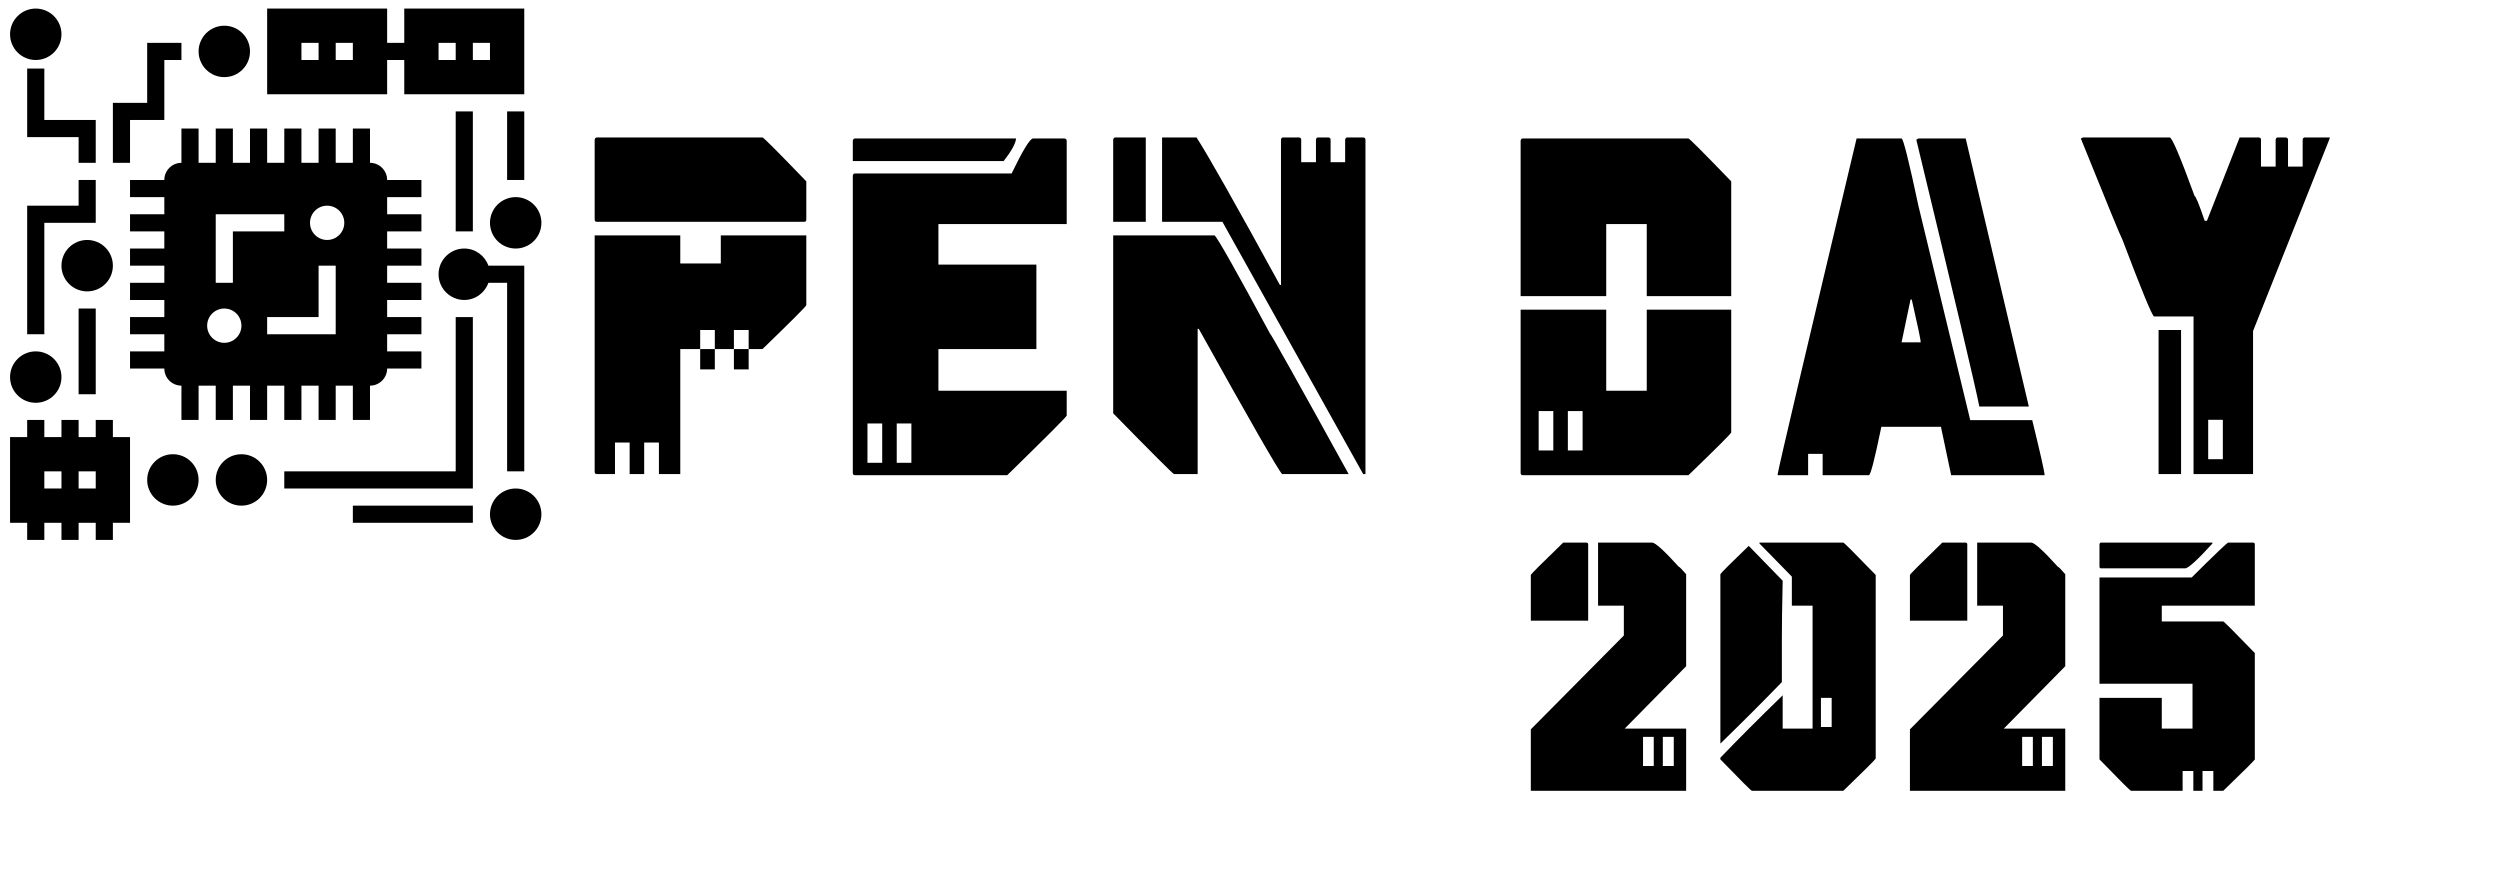 <svg xmlns="http://www.w3.org/2000/svg" xmlns:xlink="http://www.w3.org/1999/xlink" width="505" zoomAndPan="magnify" viewBox="0 0 378.75 135.75" height="181" preserveAspectRatio="xMidYMid meet" version="1.0"><defs><g/></defs><path fill="#000000" d="M 30.086 72.711 C 30.086 73.227 29.988 73.723 29.789 74.199 C 29.594 74.676 29.312 75.098 28.945 75.465 C 28.582 75.828 28.16 76.109 27.684 76.309 C 27.203 76.508 26.707 76.605 26.191 76.605 C 25.676 76.605 25.176 76.508 24.699 76.309 C 24.223 76.109 23.801 75.828 23.438 75.465 C 23.07 75.098 22.789 74.676 22.594 74.199 C 22.395 73.723 22.297 73.227 22.297 72.711 C 22.297 72.191 22.395 71.695 22.594 71.219 C 22.789 70.742 23.07 70.32 23.438 69.957 C 23.801 69.59 24.223 69.309 24.699 69.109 C 25.176 68.914 25.676 68.816 26.191 68.816 C 26.707 68.816 27.203 68.914 27.684 69.109 C 28.16 69.309 28.582 69.59 28.945 69.957 C 29.312 70.32 29.594 70.742 29.789 71.219 C 29.988 71.695 30.086 72.191 30.086 72.711 Z M 30.086 72.711 " fill-opacity="1" fill-rule="nonzero"/><path fill="#000000" d="M 40.473 72.711 C 40.473 73.227 40.375 73.723 40.176 74.199 C 39.98 74.676 39.699 75.098 39.332 75.465 C 38.969 75.828 38.547 76.109 38.07 76.309 C 37.59 76.508 37.094 76.605 36.578 76.605 C 36.062 76.605 35.566 76.508 35.086 76.309 C 34.609 76.109 34.188 75.828 33.824 75.465 C 33.457 75.098 33.176 74.676 32.98 74.199 C 32.781 73.723 32.684 73.227 32.684 72.711 C 32.684 72.191 32.781 71.695 32.98 71.219 C 33.176 70.742 33.457 70.32 33.824 69.957 C 34.188 69.59 34.609 69.309 35.086 69.109 C 35.566 68.914 36.062 68.816 36.578 68.816 C 37.094 68.816 37.59 68.914 38.07 69.109 C 38.547 69.309 38.969 69.59 39.332 69.957 C 39.699 70.32 39.98 70.742 40.176 71.219 C 40.375 71.695 40.473 72.191 40.473 72.711 Z M 40.473 72.711 " fill-opacity="1" fill-rule="nonzero"/><path fill="#000000" d="M 43.07 63.621 L 45.668 63.621 L 45.668 58.426 L 48.266 58.426 L 48.266 63.621 L 50.859 63.621 L 50.859 58.426 L 53.457 58.426 L 53.457 63.621 L 56.055 63.621 L 56.055 58.426 C 57.484 58.426 58.652 57.262 58.652 55.832 L 63.844 55.832 L 63.844 53.234 L 58.652 53.234 L 58.652 50.637 L 63.844 50.637 L 63.844 48.039 L 58.652 48.039 L 58.652 45.445 L 63.844 45.445 L 63.844 42.848 L 58.652 42.848 L 58.652 40.25 L 63.844 40.25 L 63.844 37.652 L 58.652 37.652 L 58.652 35.055 L 63.844 35.055 L 63.844 32.461 L 58.652 32.461 L 58.652 29.863 L 63.844 29.863 L 63.844 27.266 L 58.652 27.266 C 58.652 25.836 57.484 24.668 56.055 24.668 L 56.055 19.477 L 53.457 19.477 L 53.457 24.668 L 50.859 24.668 L 50.859 19.477 L 48.266 19.477 L 48.266 24.668 L 45.668 24.668 L 45.668 19.477 L 43.07 19.477 L 43.07 24.668 L 40.473 24.668 L 40.473 19.477 L 37.875 19.477 L 37.875 24.668 L 35.281 24.668 L 35.281 19.477 L 32.684 19.477 L 32.684 24.668 L 30.086 24.668 L 30.086 19.477 L 27.488 19.477 L 27.488 24.668 C 26.059 24.668 24.895 25.836 24.895 27.266 L 19.699 27.266 L 19.699 29.863 L 24.895 29.863 L 24.895 32.461 L 19.699 32.461 L 19.699 35.055 L 24.895 35.055 L 24.895 37.652 L 19.699 37.652 L 19.699 40.25 L 24.895 40.25 L 24.895 42.848 L 19.699 42.848 L 19.699 45.445 L 24.895 45.445 L 24.895 48.039 L 19.699 48.039 L 19.699 50.637 L 24.895 50.637 L 24.895 53.234 L 19.699 53.234 L 19.699 55.832 L 24.895 55.832 C 24.895 57.262 26.059 58.426 27.488 58.426 L 27.488 63.621 L 30.086 63.621 L 30.086 58.426 L 32.684 58.426 L 32.684 63.621 L 35.281 63.621 L 35.281 58.426 L 37.875 58.426 L 37.875 63.621 L 40.473 63.621 L 40.473 58.426 L 43.07 58.426 Z M 49.562 31.16 C 50.996 31.16 52.16 32.324 52.16 33.758 C 52.16 35.191 50.996 36.355 49.562 36.355 C 48.129 36.355 46.965 35.191 46.965 33.758 C 46.965 32.324 48.129 31.16 49.562 31.16 Z M 33.98 51.938 C 32.547 51.938 31.383 50.773 31.383 49.34 C 31.383 47.902 32.547 46.742 33.98 46.742 C 35.418 46.742 36.578 47.902 36.578 49.34 C 36.578 50.773 35.418 51.938 33.98 51.938 Z M 35.281 35.055 L 35.281 42.848 L 32.684 42.848 L 32.684 32.461 L 43.07 32.461 L 43.07 35.055 Z M 40.473 50.637 L 40.473 48.039 L 48.266 48.039 L 48.266 40.25 L 50.859 40.25 L 50.859 50.637 Z M 40.473 50.637 " fill-opacity="1" fill-rule="nonzero"/><path fill="#000000" d="M 58.652 9.09 L 61.246 9.09 L 61.246 14.281 L 79.426 14.281 L 79.426 1.297 L 61.246 1.297 L 61.246 6.492 L 58.652 6.492 L 58.652 1.297 L 40.473 1.297 L 40.473 14.281 L 58.652 14.281 Z M 71.637 6.492 L 74.23 6.492 L 74.23 9.09 L 71.637 9.09 Z M 66.441 6.492 L 69.039 6.492 L 69.039 9.09 L 66.441 9.09 Z M 48.266 9.09 L 45.668 9.09 L 45.668 6.492 L 48.266 6.492 Z M 53.457 9.09 L 50.859 9.09 L 50.859 6.492 L 53.457 6.492 Z M 53.457 9.09 " fill-opacity="1" fill-rule="nonzero"/><path fill="#000000" d="M 17.102 63.621 L 14.504 63.621 L 14.504 66.219 L 11.91 66.219 L 11.91 63.621 L 9.312 63.621 L 9.312 66.219 L 6.715 66.219 L 6.715 63.621 L 4.117 63.621 L 4.117 66.219 L 1.523 66.219 L 1.523 79.203 L 4.117 79.203 L 4.117 81.797 L 6.715 81.797 L 6.715 79.203 L 9.312 79.203 L 9.312 81.797 L 11.91 81.797 L 11.91 79.203 L 14.504 79.203 L 14.504 81.797 L 17.102 81.797 L 17.102 79.203 L 19.699 79.203 L 19.699 66.219 L 17.102 66.219 Z M 9.312 74.008 L 6.715 74.008 L 6.715 71.41 L 9.312 71.41 Z M 14.504 74.008 L 11.91 74.008 L 11.91 71.41 L 14.504 71.41 Z M 14.504 74.008 " fill-opacity="1" fill-rule="nonzero"/><path fill="#000000" d="M 82.023 77.902 C 82.023 78.422 81.922 78.918 81.727 79.395 C 81.527 79.871 81.246 80.293 80.883 80.656 C 80.516 81.023 80.094 81.305 79.617 81.504 C 79.141 81.699 78.645 81.797 78.125 81.797 C 77.609 81.797 77.113 81.699 76.637 81.504 C 76.16 81.305 75.738 81.023 75.371 80.656 C 75.008 80.293 74.727 79.871 74.527 79.395 C 74.332 78.918 74.23 78.422 74.23 77.902 C 74.23 77.387 74.332 76.891 74.527 76.414 C 74.727 75.938 75.008 75.516 75.371 75.148 C 75.738 74.785 76.16 74.504 76.637 74.305 C 77.113 74.105 77.609 74.008 78.125 74.008 C 78.645 74.008 79.141 74.105 79.617 74.305 C 80.094 74.504 80.516 74.785 80.883 75.148 C 81.246 75.516 81.527 75.938 81.727 76.414 C 81.922 76.891 82.023 77.387 82.023 77.902 Z M 82.023 77.902 " fill-opacity="1" fill-rule="nonzero"/><path fill="#000000" d="M 53.457 76.605 L 71.637 76.605 L 71.637 79.203 L 53.457 79.203 Z M 53.457 76.605 " fill-opacity="1" fill-rule="nonzero"/><path fill="#000000" d="M 76.828 71.41 L 79.426 71.41 L 79.426 40.25 L 73.992 40.25 C 73.457 38.742 72.027 37.652 70.336 37.652 C 68.188 37.652 66.441 39.402 66.441 41.547 C 66.441 43.695 68.188 45.445 70.336 45.445 C 72.027 45.445 73.457 44.355 73.992 42.848 L 76.828 42.848 Z M 76.828 71.41 " fill-opacity="1" fill-rule="nonzero"/><path fill="#000000" d="M 69.039 71.41 L 43.07 71.41 L 43.07 74.008 L 71.637 74.008 L 71.637 48.039 L 69.039 48.039 Z M 69.039 71.41 " fill-opacity="1" fill-rule="nonzero"/><path fill="#000000" d="M 69.039 16.879 L 71.637 16.879 L 71.637 35.055 L 69.039 35.055 Z M 69.039 16.879 " fill-opacity="1" fill-rule="nonzero"/><path fill="#000000" d="M 82.023 33.758 C 82.023 34.273 81.922 34.773 81.727 35.25 C 81.527 35.727 81.246 36.148 80.883 36.512 C 80.516 36.879 80.094 37.16 79.617 37.355 C 79.141 37.555 78.645 37.652 78.125 37.652 C 77.609 37.652 77.113 37.555 76.637 37.355 C 76.16 37.16 75.738 36.879 75.371 36.512 C 75.008 36.148 74.727 35.727 74.527 35.25 C 74.332 34.773 74.23 34.273 74.23 33.758 C 74.23 33.242 74.332 32.746 74.527 32.266 C 74.727 31.789 75.008 31.367 75.371 31.004 C 75.738 30.637 76.16 30.355 76.637 30.16 C 77.113 29.961 77.609 29.863 78.125 29.863 C 78.645 29.863 79.141 29.961 79.617 30.16 C 80.094 30.355 80.516 30.637 80.883 31.004 C 81.246 31.367 81.527 31.789 81.727 32.266 C 81.922 32.746 82.023 33.242 82.023 33.758 Z M 82.023 33.758 " fill-opacity="1" fill-rule="nonzero"/><path fill="#000000" d="M 76.828 16.879 L 79.426 16.879 L 79.426 27.266 L 76.828 27.266 Z M 76.828 16.879 " fill-opacity="1" fill-rule="nonzero"/><path fill="#000000" d="M 9.312 57.129 C 9.312 57.645 9.215 58.141 9.016 58.621 C 8.816 59.098 8.535 59.52 8.172 59.883 C 7.805 60.25 7.383 60.531 6.906 60.727 C 6.43 60.926 5.934 61.023 5.418 61.023 C 4.898 61.023 4.402 60.926 3.926 60.727 C 3.449 60.531 3.027 60.25 2.664 59.883 C 2.297 59.52 2.016 59.098 1.816 58.621 C 1.621 58.141 1.523 57.645 1.523 57.129 C 1.523 56.613 1.621 56.117 1.816 55.637 C 2.016 55.16 2.297 54.738 2.664 54.375 C 3.027 54.008 3.449 53.727 3.926 53.531 C 4.402 53.332 4.898 53.234 5.418 53.234 C 5.934 53.234 6.43 53.332 6.906 53.531 C 7.383 53.727 7.805 54.008 8.172 54.375 C 8.535 54.738 8.816 55.16 9.016 55.637 C 9.215 56.117 9.312 56.613 9.312 57.129 Z M 9.312 57.129 " fill-opacity="1" fill-rule="nonzero"/><path fill="#000000" d="M 14.504 27.266 L 11.91 27.266 L 11.91 31.16 L 4.117 31.16 L 4.117 50.637 L 6.715 50.637 L 6.715 33.758 L 14.504 33.758 Z M 14.504 27.266 " fill-opacity="1" fill-rule="nonzero"/><path fill="#000000" d="M 17.102 40.25 C 17.102 40.766 17.004 41.262 16.805 41.742 C 16.609 42.219 16.328 42.641 15.961 43.004 C 15.598 43.371 15.176 43.652 14.699 43.848 C 14.219 44.047 13.723 44.145 13.207 44.145 C 12.691 44.145 12.195 44.047 11.715 43.848 C 11.238 43.652 10.816 43.371 10.453 43.004 C 10.086 42.641 9.805 42.219 9.609 41.742 C 9.41 41.262 9.312 40.766 9.312 40.25 C 9.312 39.734 9.41 39.238 9.609 38.758 C 9.805 38.281 10.086 37.859 10.453 37.496 C 10.816 37.129 11.238 36.848 11.715 36.652 C 12.195 36.453 12.691 36.355 13.207 36.355 C 13.723 36.355 14.219 36.453 14.699 36.652 C 15.176 36.848 15.598 37.129 15.961 37.496 C 16.328 37.859 16.609 38.281 16.805 38.758 C 17.004 39.238 17.102 39.734 17.102 40.25 Z M 17.102 40.25 " fill-opacity="1" fill-rule="nonzero"/><path fill="#000000" d="M 11.91 46.742 L 14.504 46.742 L 14.504 59.727 L 11.91 59.727 Z M 11.91 46.742 " fill-opacity="1" fill-rule="nonzero"/><path fill="#000000" d="M 9.312 5.195 C 9.312 5.711 9.215 6.207 9.016 6.684 C 8.816 7.16 8.535 7.582 8.172 7.949 C 7.805 8.312 7.383 8.594 6.906 8.793 C 6.43 8.988 5.934 9.09 5.418 9.09 C 4.898 9.09 4.402 8.988 3.926 8.793 C 3.449 8.594 3.027 8.312 2.664 7.949 C 2.297 7.582 2.016 7.16 1.816 6.684 C 1.621 6.207 1.523 5.711 1.523 5.195 C 1.523 4.676 1.621 4.18 1.816 3.703 C 2.016 3.227 2.297 2.805 2.664 2.438 C 3.027 2.074 3.449 1.793 3.926 1.594 C 4.402 1.398 4.898 1.297 5.418 1.297 C 5.934 1.297 6.43 1.398 6.906 1.594 C 7.383 1.793 7.805 2.074 8.172 2.438 C 8.535 2.805 8.816 3.227 9.016 3.703 C 9.215 4.18 9.312 4.676 9.312 5.195 Z M 9.312 5.195 " fill-opacity="1" fill-rule="nonzero"/><path fill="#000000" d="M 37.875 7.789 C 37.875 8.309 37.777 8.805 37.582 9.281 C 37.383 9.758 37.102 10.18 36.734 10.543 C 36.371 10.91 35.949 11.191 35.473 11.391 C 34.996 11.586 34.496 11.684 33.98 11.684 C 33.465 11.684 32.969 11.586 32.492 11.391 C 32.012 11.191 31.594 10.91 31.227 10.543 C 30.863 10.18 30.582 9.758 30.383 9.281 C 30.184 8.805 30.086 8.309 30.086 7.789 C 30.086 7.273 30.184 6.777 30.383 6.301 C 30.582 5.824 30.863 5.402 31.227 5.035 C 31.594 4.672 32.012 4.391 32.492 4.191 C 32.969 3.992 33.465 3.895 33.98 3.895 C 34.496 3.895 34.996 3.992 35.473 4.191 C 35.949 4.391 36.371 4.672 36.734 5.035 C 37.102 5.402 37.383 5.824 37.582 6.301 C 37.777 6.777 37.875 7.273 37.875 7.789 Z M 37.875 7.789 " fill-opacity="1" fill-rule="nonzero"/><path fill="#000000" d="M 19.699 18.176 L 24.895 18.176 L 24.895 9.09 L 27.488 9.09 L 27.488 6.492 L 22.297 6.492 L 22.297 15.582 L 17.102 15.582 L 17.102 24.668 L 19.699 24.668 Z M 19.699 18.176 " fill-opacity="1" fill-rule="nonzero"/><path fill="#000000" d="M 6.715 10.387 L 4.117 10.387 L 4.117 20.773 L 11.91 20.773 L 11.91 24.668 L 14.504 24.668 L 14.504 18.176 L 6.715 18.176 Z M 6.715 10.387 " fill-opacity="1" fill-rule="nonzero"/><g fill="#000000" fill-opacity="1"><g transform="translate(89.093, 63.806)"><g><path d="M 1.344 -42.984 L 26.422 -42.984 C 26.578 -42.984 28.789 -40.766 33.062 -36.328 L 33.062 -30.531 C 33.062 -30.312 32.953 -30.203 32.734 -30.203 L 1.344 -30.203 C 1.113 -30.203 1 -30.312 1 -30.531 L 1 -42.641 C 1.039 -42.867 1.156 -42.984 1.344 -42.984 Z M 1 -28.141 L 13.969 -28.141 L 13.969 -23.891 L 20.109 -23.891 L 20.109 -28.141 L 33.062 -28.141 L 33.062 -17.578 C 33.062 -17.422 30.848 -15.203 26.422 -10.922 L 13.969 -10.922 L 13.969 8.016 L 10.734 8.016 L 10.734 3.234 L 8.5 3.234 L 8.5 8.016 L 6.297 8.016 L 6.297 3.234 L 4.078 3.234 L 4.078 8.016 L 1.344 8.016 C 1.113 8.016 1 7.898 1 7.672 Z M 16.984 -13.812 L 16.984 -7.844 L 19.203 -7.844 L 19.203 -13.812 Z M 22.094 -13.812 L 22.094 -7.844 L 24.328 -7.844 L 24.328 -13.812 Z M 22.094 -13.812 "/></g></g><g transform="translate(128.2, 63.806)"><g><path d="M 1.344 -42.828 L 25.734 -42.828 C 25.68 -42.086 25.055 -40.945 23.859 -39.406 L 1 -39.406 L 1 -42.484 C 1.039 -42.711 1.156 -42.828 1.344 -42.828 Z M 33.062 -42.828 C 33.289 -42.785 33.406 -42.672 33.406 -42.484 L 33.406 -29.859 L 13.969 -29.859 L 13.969 -23.719 L 28.812 -23.719 L 28.812 -10.922 L 13.969 -10.922 L 13.969 -4.609 L 33.406 -4.609 L 33.406 -0.844 C 33.375 -0.664 30.367 2.344 24.391 8.188 L 1.344 8.188 C 1.113 8.188 1 8.07 1 7.844 L 1 -37.188 C 1.039 -37.414 1.156 -37.531 1.344 -37.531 L 25.062 -37.531 C 26.77 -41.062 27.852 -42.828 28.312 -42.828 Z M 3.219 0.344 L 3.219 6.312 L 5.453 6.312 L 5.453 0.344 Z M 7.656 0.344 L 7.656 6.312 L 9.875 6.312 L 9.875 0.344 Z M 7.656 0.344 "/></g></g><g transform="translate(167.648, 63.806)"><g><path d="M 5.938 -30.203 L 1 -30.203 L 1 -42.641 C 1.039 -42.867 1.156 -42.984 1.344 -42.984 L 5.938 -42.984 Z M 1 -28.141 L 16.359 -28.141 C 16.785 -27.816 19.578 -22.875 24.734 -13.312 C 25.023 -13.008 29.004 -5.898 36.672 8.016 L 26.594 8.016 C 26.039 7.473 21.832 0.141 13.969 -13.984 L 13.797 -13.984 L 13.797 8.016 L 10.219 8.016 C 10.082 8.016 7.008 4.945 1 -1.188 Z M 8.406 -42.984 L 13.625 -42.984 C 15.312 -40.391 19.52 -32.941 26.25 -20.641 L 26.422 -20.641 L 26.422 -42.641 C 26.453 -42.867 26.562 -42.984 26.75 -42.984 L 29.156 -42.984 C 29.375 -42.953 29.484 -42.836 29.484 -42.641 L 29.484 -39.234 L 31.719 -39.234 L 31.719 -42.641 C 31.75 -42.867 31.859 -42.984 32.047 -42.984 L 33.594 -42.984 C 33.82 -42.953 33.938 -42.836 33.938 -42.641 L 33.938 -39.234 L 36.141 -39.234 L 36.141 -42.641 C 36.18 -42.867 36.297 -42.984 36.484 -42.984 L 38.875 -42.984 C 39.102 -42.953 39.219 -42.836 39.219 -42.641 L 39.219 8.016 L 38.875 8.016 L 17.547 -30.203 L 8.406 -30.203 Z M 8.406 -42.984 "/></g></g><g transform="translate(212.907, 63.806)"><g/></g><g transform="translate(229.374, 63.806)"><g><path d="M 1.344 -42.828 L 26.422 -42.828 C 26.566 -42.828 28.727 -40.66 32.906 -36.328 L 32.906 -18.938 L 20.109 -18.938 L 20.109 -29.859 L 13.969 -29.859 L 13.969 -18.938 L 1 -18.938 L 1 -42.484 C 1.039 -42.711 1.156 -42.828 1.344 -42.828 Z M 1 -16.891 L 13.969 -16.891 L 13.969 -4.609 L 20.109 -4.609 L 20.109 -16.891 L 32.906 -16.891 L 32.906 1.703 C 32.906 1.859 30.742 4.02 26.422 8.188 L 1.344 8.188 C 1.113 8.188 1 8.07 1 7.844 Z M 3.734 -1.531 L 3.734 4.438 L 5.953 4.438 L 5.953 -1.531 Z M 8.156 -1.531 L 8.156 4.438 L 10.391 4.438 L 10.391 -1.531 Z M 8.156 -1.531 "/></g></g><g transform="translate(268.32, 63.806)"><g><path d="M 12.953 -42.828 L 19.766 -42.828 C 20.023 -42.828 20.879 -39.414 22.328 -32.594 L 30.172 -0.156 L 39.562 -0.156 C 40.812 4.945 41.438 7.727 41.438 8.188 L 27.281 8.188 L 25.734 0.859 L 16.703 0.859 C 15.703 5.742 15.07 8.188 14.812 8.188 L 7.812 8.188 L 7.812 4.953 L 5.609 4.953 L 5.609 8.188 L 1 8.188 L 1 8.016 C 1.227 6.66 5.211 -10.285 12.953 -42.828 Z M 22.328 -42.828 L 29.484 -42.828 L 39.047 -2.219 L 31.547 -2.219 C 30.984 -5.133 27.801 -18.609 22 -42.641 Z M 21.125 -18.422 L 19.766 -11.938 L 22.672 -11.938 C 22.672 -12.289 22.219 -14.453 21.312 -18.422 Z M 21.125 -18.422 "/></g></g><g transform="translate(315.791, 63.806)"><g><path d="M -0.203 -42.984 L 12.922 -42.984 C 13.273 -42.984 14.531 -40.023 16.688 -34.109 C 16.863 -34.086 17.375 -32.836 18.219 -30.359 L 18.562 -30.359 L 23.516 -42.984 L 26.422 -42.984 C 26.641 -42.953 26.75 -42.836 26.75 -42.641 L 26.75 -38.562 L 28.969 -38.562 L 28.969 -42.641 C 29.008 -42.867 29.125 -42.984 29.312 -42.984 L 30.5 -42.984 C 30.727 -42.953 30.844 -42.836 30.844 -42.641 L 30.844 -38.562 L 33.062 -38.562 L 33.062 -42.641 C 33.094 -42.867 33.207 -42.984 33.406 -42.984 L 37.156 -42.984 L 37.156 -42.828 L 25.547 -13.656 L 25.547 8.016 L 16.531 8.016 L 16.531 -15.859 L 10.547 -15.859 C 10.242 -15.992 8.648 -19.863 5.766 -27.469 C 5.535 -27.844 3.43 -32.961 -0.547 -42.828 Z M 11.234 -13.812 L 14.641 -13.812 L 14.641 8.016 L 11.234 8.016 Z M 18.75 -0.203 L 18.75 5.766 L 20.969 5.766 L 20.969 -0.203 Z M 18.75 -0.203 "/></g></g></g><g fill="#000000" fill-opacity="1"><g transform="translate(231.185, 113.778)"><g><path d="M 5.641 -31.578 L 9.172 -31.578 C 9.336 -31.547 9.422 -31.461 9.422 -31.328 L 9.422 -19.75 L 0.734 -19.75 L 0.734 -26.672 C 0.734 -26.773 2.367 -28.41 5.641 -31.578 Z M 10.922 -31.578 L 19.109 -31.578 C 19.586 -31.578 20.93 -30.359 23.141 -27.922 C 23.242 -27.922 23.617 -27.539 24.266 -26.781 L 24.266 -12.844 L 14.953 -3.391 L 24.266 -3.391 L 24.266 6.031 L 0.734 6.031 L 0.734 -3.281 L 14.828 -17.5 L 14.828 -22.016 L 10.922 -22.016 Z M 17.734 -2.141 L 17.734 2.266 L 19.359 2.266 L 19.359 -2.141 Z M 20.734 -2.141 L 20.734 2.266 L 22.391 2.266 L 22.391 -2.141 Z M 20.734 -2.141 "/></g></g></g><g fill="#000000" fill-opacity="1"><g transform="translate(259.903, 113.778)"><g><path d="M 6.656 -31.578 L 19.359 -31.578 C 19.461 -31.578 21.098 -29.941 24.266 -26.672 L 24.266 1.125 C 24.266 1.238 22.629 2.875 19.359 6.031 L 5.516 6.031 C 5.398 6.031 3.805 4.441 0.734 1.266 L 0.734 1.016 C 3.285 -1.648 6.43 -4.801 10.172 -8.438 L 10.172 -3.391 L 14.703 -3.391 L 14.703 -22.016 L 11.562 -22.016 L 11.562 -26.422 L 6.656 -31.438 Z M 5.031 -31.078 L 10.172 -25.797 C 10.086 -21.898 10.047 -18.879 10.047 -16.734 L 10.047 -10.438 C 7.305 -7.602 4.203 -4.5 0.734 -1.125 L 0.734 -26.781 C 0.805 -26.957 2.238 -28.391 5.031 -31.078 Z M 15.969 -8.047 L 15.969 -3.641 L 17.594 -3.641 L 17.594 -8.047 Z M 15.969 -8.047 "/></g></g></g><g fill="#000000" fill-opacity="1"><g transform="translate(288.62, 113.778)"><g><path d="M 5.641 -31.578 L 9.172 -31.578 C 9.336 -31.547 9.422 -31.461 9.422 -31.328 L 9.422 -19.75 L 0.734 -19.75 L 0.734 -26.672 C 0.734 -26.773 2.367 -28.41 5.641 -31.578 Z M 10.922 -31.578 L 19.109 -31.578 C 19.586 -31.578 20.93 -30.359 23.141 -27.922 C 23.242 -27.922 23.617 -27.539 24.266 -26.781 L 24.266 -12.844 L 14.953 -3.391 L 24.266 -3.391 L 24.266 6.031 L 0.734 6.031 L 0.734 -3.281 L 14.828 -17.5 L 14.828 -22.016 L 10.922 -22.016 Z M 17.734 -2.141 L 17.734 2.266 L 19.359 2.266 L 19.359 -2.141 Z M 20.734 -2.141 L 20.734 2.266 L 22.391 2.266 L 22.391 -2.141 Z M 20.734 -2.141 "/></g></g></g><g fill="#000000" fill-opacity="1"><g transform="translate(317.338, 113.778)"><g><path d="M 1 -31.578 L 17.844 -31.578 L 17.844 -31.438 C 15.562 -28.926 14.18 -27.672 13.703 -27.672 L 1 -27.672 C 0.82 -27.672 0.734 -27.754 0.734 -27.922 L 0.734 -31.328 C 0.766 -31.492 0.852 -31.578 1 -31.578 Z M 24.016 -31.578 C 24.18 -31.547 24.266 -31.461 24.266 -31.328 L 24.266 -22.016 L 10.172 -22.016 L 10.172 -19.625 L 19.484 -19.625 C 19.586 -19.625 21.18 -18.031 24.266 -14.844 L 24.266 1.266 C 24.266 1.367 22.672 2.957 19.484 6.031 L 17.984 6.031 L 17.984 3.031 L 16.344 3.031 L 16.344 6.031 L 14.953 6.031 L 14.953 3.031 L 13.328 3.031 L 13.328 6.031 L 5.516 6.031 C 5.398 6.031 3.805 4.441 0.734 1.266 L 0.734 -8.047 L 10.172 -8.047 L 10.172 -3.391 L 14.828 -3.391 L 14.828 -10.188 L 0.734 -10.188 L 0.734 -26.297 L 14.703 -26.297 C 18.254 -29.816 20.098 -31.578 20.234 -31.578 Z M 24.016 -31.578 "/></g></g></g></svg>